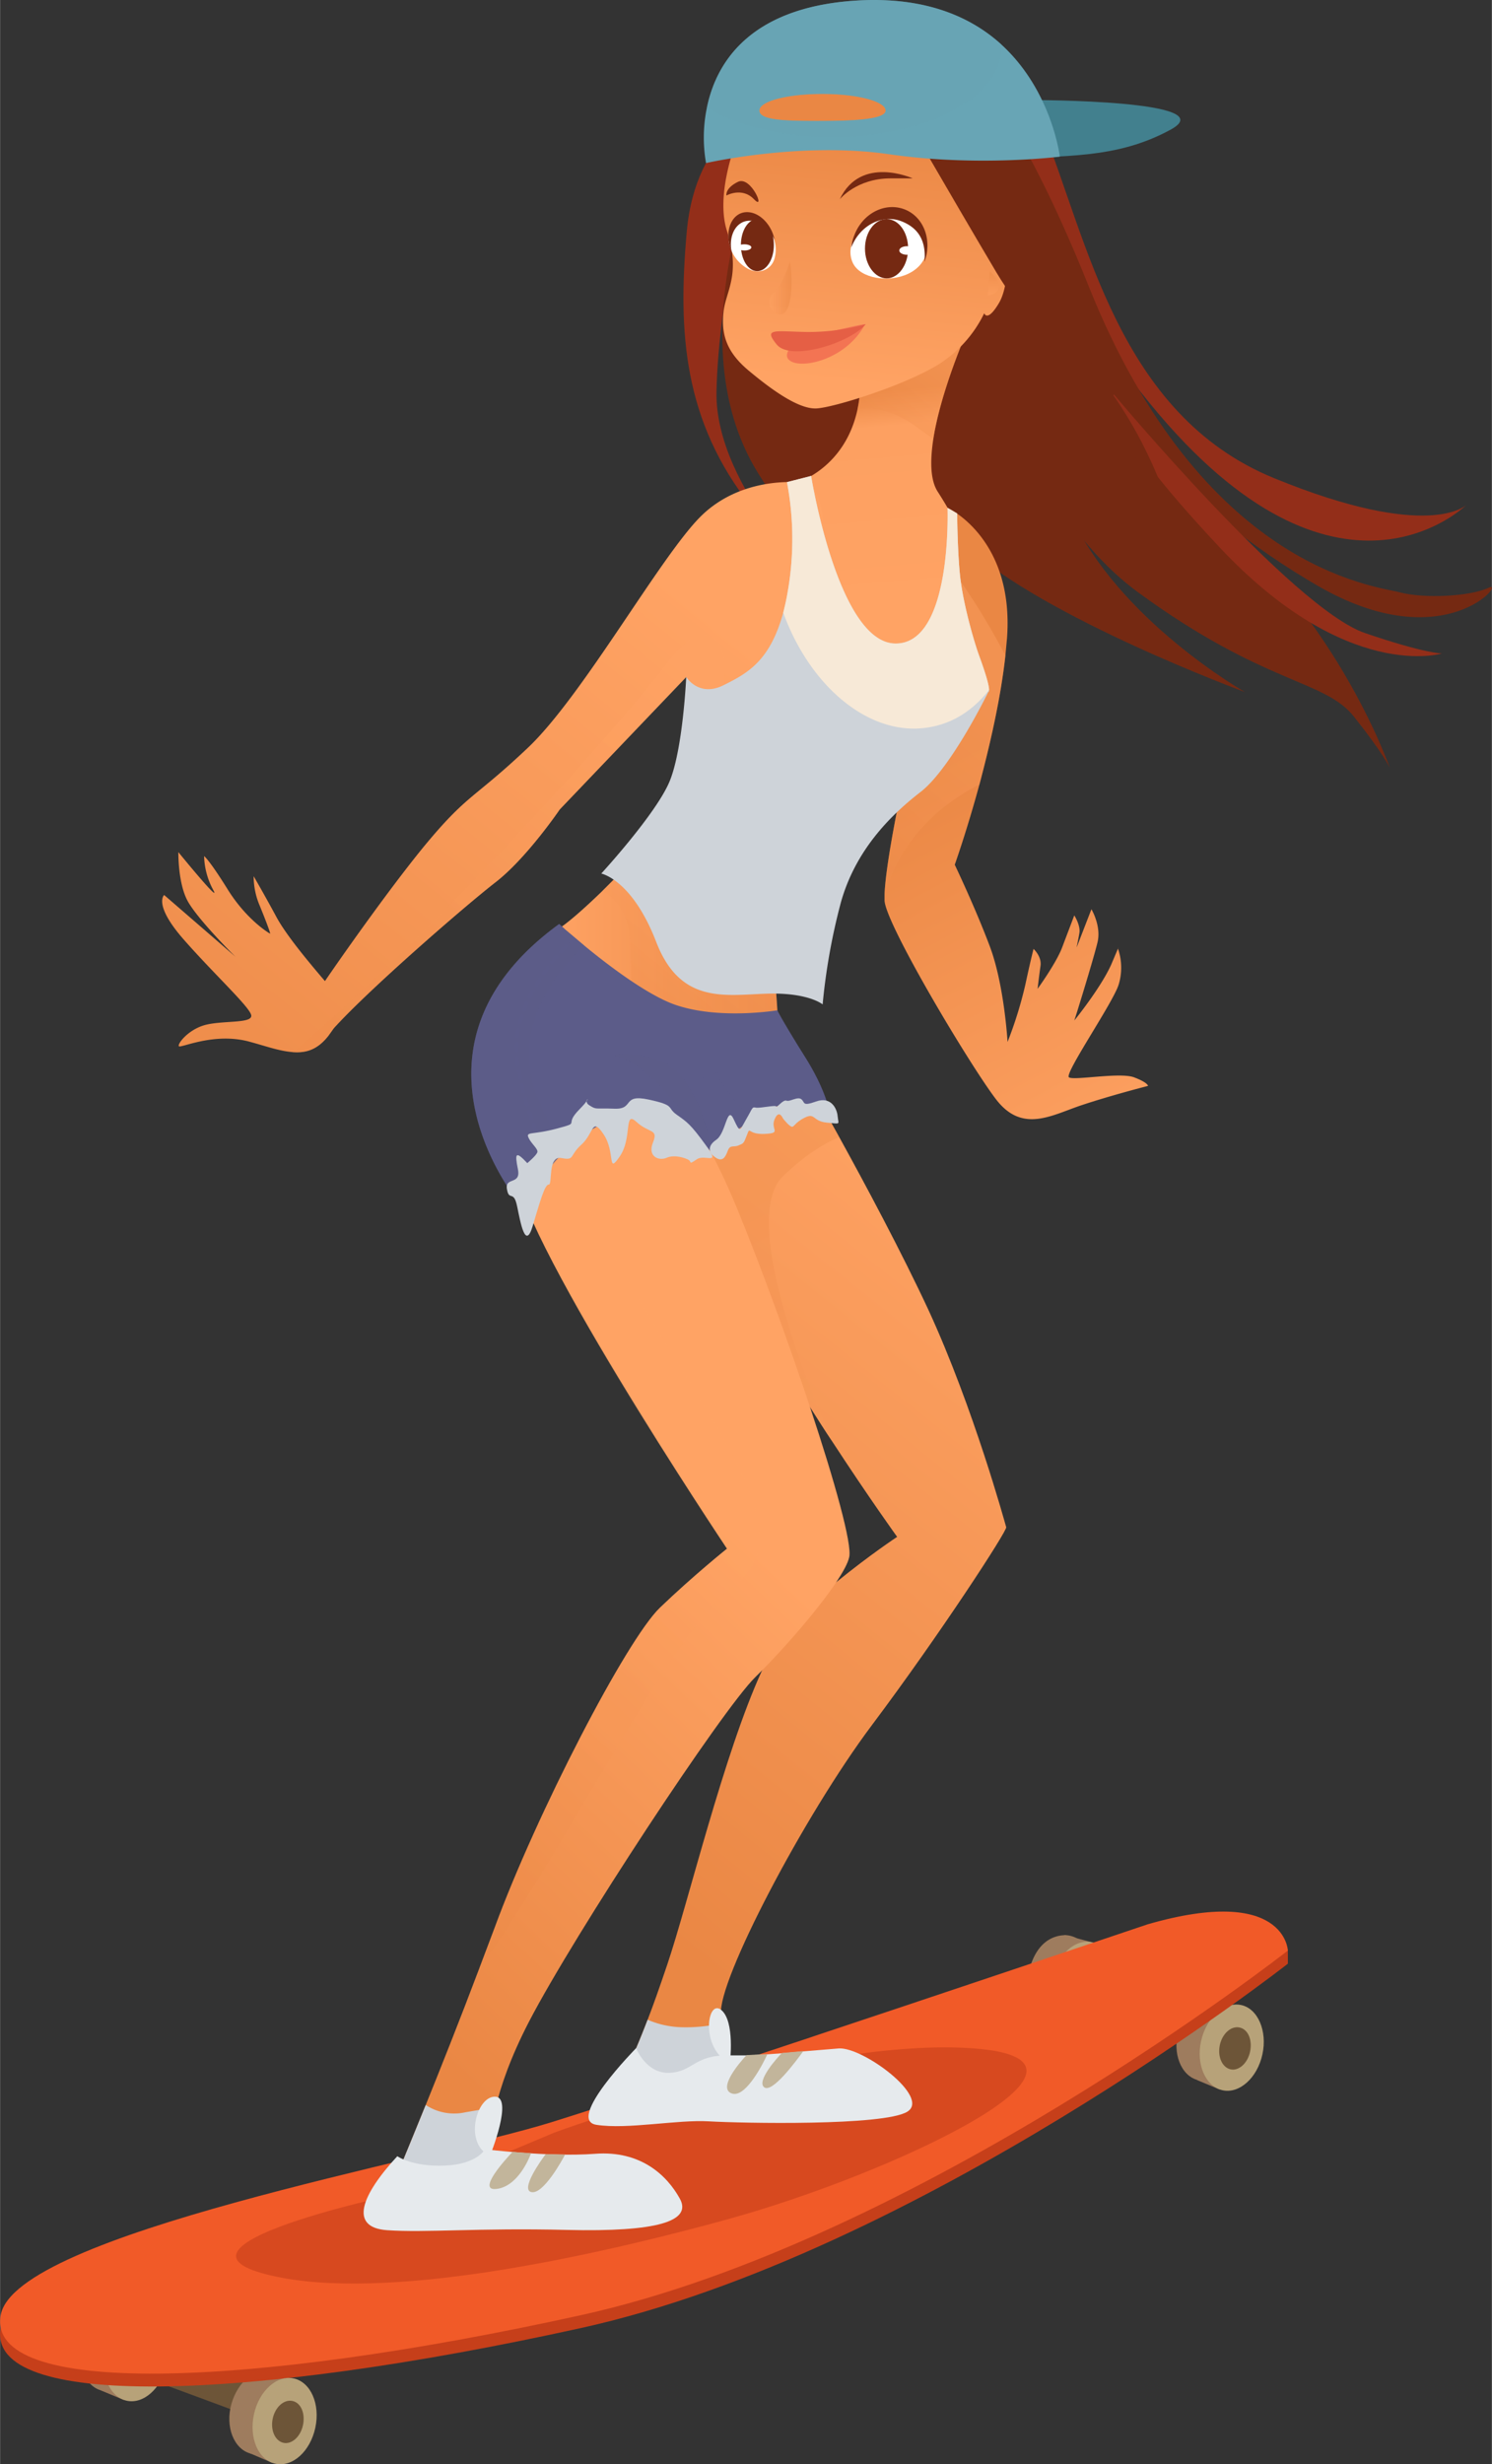 <svg xmlns="http://www.w3.org/2000/svg" xmlns:xlink="http://www.w3.org/1999/xlink" width="556.7" height="919.1" viewBox="-0.017 -0.026 556.646 919.129" style=""><rect x="-0.017" y="-0.026" width="556.646" height="919.129" fill="#333333" stroke="none"/><g><defs><linearGradient id="a" x1="204.44" y1="356.45" x2="293.38" y2="356.45" gradientUnits="userSpaceOnUse"><stop offset="0" stop-color="#ffa364"></stop><stop offset="1" stop-color="#ea8744"></stop></linearGradient><linearGradient id="b" x1="274.09" y1="339.14" x2="231.98" y2="391.03" xlink:href="#a"></linearGradient><linearGradient id="c" x1="379.6" y1="437.1" x2="188.41" y2="675.91" xlink:href="#a"></linearGradient><linearGradient id="d" x1="342.38" y1="542.18" x2="290.36" y2="444.43" xlink:href="#a"></linearGradient><linearGradient id="e" x1="417.33" y1="353.78" x2="417.2" y2="353.53" xlink:href="#a"></linearGradient><linearGradient id="f" x1="436.12" y1="434.83" x2="354.73" y2="281.9" xlink:href="#a"></linearGradient><linearGradient id="g" x1="364.89" y1="247.7" x2="292.88" y2="336.46" xlink:href="#a"></linearGradient><linearGradient id="h" x1="336.41" y1="228.09" x2="329.26" y2="145.8" gradientUnits="userSpaceOnUse"><stop offset="0" stop-color="#ffa364"></stop><stop offset=".84" stop-color="#fda061"></stop><stop offset="1" stop-color="#ea8744"></stop></linearGradient><linearGradient id="i" x1="239.6" y1="206.55" x2="35.67" y2="457.89" xlink:href="#a"></linearGradient><linearGradient id="j" x1="252.81" y1="548.39" x2="100.53" y2="708.05" xlink:href="#a"></linearGradient><linearGradient id="k" x1="351.88" y1="128" x2="320.01" y2="167.26" xlink:href="#a"></linearGradient><linearGradient id="l" x1="317.18" y1="142.91" x2="327.02" y2="46.31" xlink:href="#a"></linearGradient><linearGradient id="m" x1="286.97" y1="107.37" x2="295.29" y2="107.37" xlink:href="#a"></linearGradient><linearGradient id="n" x1="238.26" y1="269.28" x2="94.85" y2="446.02" xlink:href="#a"></linearGradient><linearGradient id="o" x1="370.39" y1="109.5" x2="371.13" y2="102.3" xlink:href="#a"></linearGradient><linearGradient id="p" x1="230.02" y1="540.53" x2="126.38" y2="649.19" xlink:href="#a"></linearGradient></defs><title>summerlic155_80143588</title><g data-name="Layer 2" style="isolation:isolate"><path d="M406.8 740.6c-2.3 8.5-9.3 14-15.6 12.3s-9.4-10-7.1-18.5 7.2-12.2 12.5-12.6a8.2 8.2 0 0 1 3.1.3c6.3 1.7 9.4 10 7.1 18.5z" fill="#9e7c5e"></path><path d="M406.9 724.3v2.8h-11.4c-.1 0 1.7-5.4 1.7-5.4z" fill="#9e7c5e"></path><path d="M390.4 747.6c.2.5.7 4.7.7 4.7l8.4 3.5 6.4-11.5z" fill="#9e7c5e"></path><path d="M415.5 742.7c-1.9 8.8-8.6 14.8-14.9 13.5s-9.9-9.6-8-18.4 8.5-14.8 14.9-13.4 9.9 9.6 8 18.3z" fill="#b7a279"></path><path d="M462.3 763.5c-2.3 8.5-9.3 14-15.5 12.3s-9.5-10-7.1-18.5 9.3-14 15.5-12.3 9.4 10 7.1 18.5z" fill="#9e7c5e"></path><path d="M445.9 771.1a33.5 33.5 0 0 1 .7 4.7l8.4 3.5 6.4-11.5z" fill="#9e7c5e"></path><path d="M471 766.2c-1.9 8.8-8.6 14.8-14.9 13.4s-9.9-9.6-8-18.3 8.6-14.8 14.9-13.5 9.9 9.7 8 18.4z" fill="#b7a279"></path><path d="M466.4 765.2c-.9 4.3-4.2 7.3-7.3 6.6s-4.9-4.7-4-9 4.2-7.3 7.4-6.6 4.8 4.7 3.9 9z" fill="#6d5538"></path><path d="M95 902c-.2-.3-46.6-17.3-46.6-17.3l5.5-7.9s5.8 2.7 40.7 12.6z" fill="#6d5538"></path><path d="M53.4 879.3c-2.3 8.5-9.3 14-15.6 12.3s-9.4-10-7-18.5 9.3-14 15.5-12.3 9.4 10 7.1 18.5z" fill="#9e7c5e"></path><path d="M37 886.9c.2.5.7 4.7.7 4.7l8.4 3.5 6.4-11.5z" fill="#9e7c5e"></path><path d="M62.1 882c-1.9 8.8-8.6 14.8-14.9 13.4s-9.9-9.6-8-18.3 8.6-14.8 14.9-13.5 9.9 9.6 8 18.4z" fill="#b7a279"></path><path d="M108.9 902.8c-2.3 8.5-9.3 14-15.5 12.3s-9.5-10-7.1-18.5 9.3-14.1 15.5-12.4 9.5 10.1 7.1 18.6z" fill="#9e7c5e"></path><path d="M476.8 722.9l-.5 1.1c-5.5-5.4-18.4-10-48.1-1.5 0 0-176.4 59.5-222.4 73.8S5.6 837.9.2 868.3s90.8 27.7 216.5 0 263.8-135.9 263.8-135.9v-4.9z" fill="#c63f1a"></path><path d="M428.2 717.7s-176.4 59.5-222.4 73.8S5.6 833.1.2 863.5s90.8 27.7 216.5 0 263.8-136 263.8-136-.9-24.6-52.3-9.8z" fill="#f15a28"></path><path d="M92.5 910.4a32.4 32.4 0 0 1 .7 4.6l8.4 3.6s6.2-11 6.4-11.5z" fill="#9e7c5e"></path><path d="M117.6 905.5c-1.9 8.8-8.5 14.8-14.9 13.4s-9.9-9.6-8-18.4 8.6-14.8 14.9-13.4 9.9 9.6 8 18.4z" fill="#b7a279"></path><path d="M113 904.5c-.9 4.3-4.2 7.3-7.3 6.6s-4.9-4.7-4-9 4.2-7.3 7.4-6.6 4.8 4.7 3.9 9z" fill="#6d5538"></path><path d="M155.8 816.8c-2.2.1-97.7 19.8-58.2 31s114.1-3.6 174.3-20.2 151.4-59.1 91.5-63.6-156.6 31.4-156.6 31.4z" fill="#c63f1a" opacity=".6"></path><path d="M292.8 344c-7.4 14.7-.7 31.8-3.4 42.9a6.3 6.3 0 0 1-.9 2.2c-5.2 7.2-25.7-2.1-50.7-8.9-27.2-7.4-38.9-28.5-30.9-32.9 4.1-2.2 11.5-8.9 17.8-15l9.8-9.8 1.3-1.3h1c6.3.8 41.9 6 53.2 14.8 2.2 1.8 3.5 3.7 3.4 5.7a4.9 4.9 0 0 1-.6 2.3z" fill="url(#a)"></path><path d="M292.8 344c-7.4 14.7-.7 31.8-3.4 42.9a6.3 6.3 0 0 1-.9 2.2c-13-1.9-47-8.4-50.6-12.5s-1.7-10.3-3-27c-.8-10.1-6.1-15-10.2-17.3l9.8-9.8 2.3-1.2c6.3.8 41.9 6 53.2 14.8l3.4 5.7a4.9 4.9 0 0 1-.6 2.2z" opacity=".4" fill="url(#b)" style="mix-blend-mode:multiply"></path><path d="M325.3 643.4c-25.5 34-57.7 95.7-56.3 107.8l.3 3.4c.6 9.7-1.1 14.3 3.7 17.1s-26.4 12.1-26.4 12.1l-13.1-11.6s2.9-5.3 8.1-18.9c2.1-5.4 4.5-12.2 7.3-20.5 7.8-23 21.1-78.7 35.4-109.8 3.8-8.3 7.7-14.8 11.5-18.5 5.4-5.3 11-10.1 16.2-14.4 12.5-10.2 22.7-16.9 22.7-16.9s-10.6-14.7-24.3-35.7c-2.7-4-5.4-8.3-8.2-12.7-12.5-19.8-26.2-42.9-36.3-64.3-2.7-5.6-4.9-10.6-6.9-15.2-7.9-18.5-10.9-29.9-12-36.7s.1-9.4.1-9.4l21.7 1.8 28.1 2.3 4.7.4s.8 1.2 2 3.5 5.4 9.4 9.5 16.9c9.6 17.4 23.3 43 33.3 64.5 16.9 36.7 28.6 79.7 29 81s-24.6 39.8-50.1 73.8z" fill="url(#c)"></path><path d="M310.4 537.5c-2.7-4-5.4-8.3-8.2-12.7-12.5-19.8-26.2-42.9-36.3-64.3-2.7-5.6-4.9-10.6-6.9-15.2l-4-41.6 13.8-2.7 18-3.5 10.1 5.8 6.7 3.9c2 3.5 5.4 9.4 9.5 16.9-5.8 2.4-12.9 6.8-20.9 14.5-15.5 14.8 6.4 71.7 18.2 98.9z" opacity=".3" fill="url(#d)" style="mix-blend-mode:multiply"></path><path d="M334.1 116.8s-3.1 59.5 26.1 86.6 104.3 54.7 104.3 54.7-47.3-26.8-65.2-66.4S377 84.9 358.5 71.4s-24.4 45.4-24.4 45.4z" fill="#752912"></path><path d="M417.3 353.3a1 1 0 0 1-.2.5z" fill="url(#e)"></path><path d="M428.3 405s-13.7 3.5-24.8 7.2-22.1 10.6-31.9-2.2-41.1-65.2-41.6-74.1v-2.1c.3-10.4 5.2-34.1 5.2-34.1s18.2-51.8 20.7-86.4c.7-9.9.2-18.4-2.4-23.9.8.3 24.9 11.9 22.2 48.6l-.6 6.5c-1.8 16.3-5.9 33.8-9.7 48.1-4.7 17.3-9.2 29.9-9.2 29.9s7.7 16.1 13.1 30.5 6.6 35.6 6.6 35.6a149.8 149.8 0 0 0 6.6-21.2c2.2-10.2 3.1-13.5 3.1-13.5s3.1 2.8 2.6 6.3-1.1 8.6-1.1 8.6 7.2-9.9 9.3-15.8l4.4-11.6s2.4 3.7 1.9 6.6-1 5-1 5.3l5.5-14.2s3.7 6.2 2.3 12.2-8.3 28.3-8.7 29.3c.6-.7 10-12.4 13.8-20.9l2.5-5.9a21.6 21.6 0 0 1 .2 13.6c-2.4 7.1-20.3 33.1-18.5 34.4s19-2 24.3 0 5.2 3.2 5.2 3.2z" fill="url(#f)"></path><path d="M375.1 244.5c-1.8 16.3-5.9 33.8-9.7 48.1-10.2 5.1-28.5 17.2-35.4 41.2.3-10.4 5.2-34.1 5.2-34.1s18.2-51.8 20.7-86.4a256.2 256.2 0 0 1 19.2 31.2z" opacity=".4" fill="url(#g)" style="mix-blend-mode:multiply"></path><path d="M284.8 41.1s-25.2 7.4-28.6 45.3-1.1 70.7 24.1 102.6 27.9 31.9 27.9 31.9-41.6-38.6-40.9-74.8 13-85.2 13-85.2z" fill="#932e19"></path><path d="M288.7 45.4s-39.1 77.9-5.8 131.2 48.9 52.3 48.9 52.3l-4.5-111z" fill="#752912"></path><path d="M343.5 6.5s28.1-1.6 45.2 40.6 28.5 107.4 86.6 131.2 71.8 10 71.8 10-48 47.7-117.8-37.5S382.4 22 343.5 6.5z" fill="#932e19"></path><path d="M334.1 3.5s29.8-2.3 72.1 103.3 107 111.7 116 114.1 26.2 1.6 33.2-1.7-16.1 26.8-63.7-.7-94.6-74.8-111.3-120.9-46.3-94.1-46.3-94.1z" fill="#752912"></path><path d="M359.2 103.8s18.1 82.5 65.4 117.1 69.5 32.5 80.5 46.3 13.4 19.1 13.4 19.1-21.5-61.7-73.1-98.3-50.3-138.9-86.2-84.2z" fill="#752912"></path><path d="M415.6 147.1s66.8 79.9 93.7 89c22.5 7.7 28.7 7.6 28.7 7.6s-35.5 11-83-39.6-39.4-57-39.4-57z" fill="#932e19"></path><path d="M348.2 163.7c-1.2 8-1.2 15.2 1.6 19.6 9.4 14.8 7.4 13.1 2.4 35.2s19.4 34.6-2 41.6-47-12.4-47-13.7-5.7-66.5-5.7-66.5 17.7-5.3 22.4-27.2a56 56 0 0 0 1.1-8.6c.6-12.8 7.6-20.2 15.6-24 10.5-4.8 22.8-3.5 25.3.9l-2.3 5.3c-3.3 8.1-9.3 23.9-11.4 37.4z" fill="url(#h)"></path><path d="M269.5 269.3a9.5 9.5 0 0 1-2.9.9c-9.2 1.3-10.6-17.7-10.6-17.7l-47.2 49.4S196.5 320 184.9 329s-47.3 40-60.4 54.5l-2 2.8c-4 5.1-8.2 6.5-13.3 6.1s-9.9-2.2-16.2-3.9c-13.2-3.6-25.6 2.5-26.3 1.7s3.7-6.6 10.5-8.1 16.9-.4 16.5-3.4-13.7-15.2-25.2-28.3-7.3-16.6-7.3-16.6l26.7 23.1c-.9-.8-14.2-14.1-17.9-20.8s-3.5-18.3-3.5-18.3 16.3 20 13 14.1a28 28 0 0 1-3.4-12.6s1.7 1 8.8 12.4 15.4 16.3 15.8 16.5-2.3-6.7-4.2-11.3a27.8 27.8 0 0 1-1.9-10.1s3.8 6.5 8.6 15.4c2.4 4.4 6.9 10.3 10.8 15.1s7.2 8.6 7.2 8.6c5.1-7.5 23-33.1 36.6-49.8 16.7-20.3 18.6-17.8 39.1-37.2s49.3-71.1 64.4-86.2 36.2-12.8 36.2-12.8l5.4 1.1c16.4 23.2-21.6 82.2-33.4 88.3z" fill="url(#i)"></path><path d="M316.8 580.8c-.5 2.3-2.3 5.5-4.8 9.3-6.7 10-18.6 23.7-27.7 32.9l-2.5 2.5c-12.4 12.1-67.4 95.7-84.4 128.4-7.1 13.7-10.5 24-12.5 32-2.9 11.1-3.4 17.8-8 23-8.1 8.9-26.9-2.3-26.9-2.3s3.5-8.4 8.8-21.5 12.8-31.9 20-51l5.7-15.1c15.6-42.5 49.2-107.4 61.7-119.4s25-22 25-22-81.8-122.5-78.7-143.1c.8-4.9 4.3-9 9.3-12.4 15.5-10.4 44.8-13.5 44.8-13.5h.4c2.1.2 12 3.5 27.8 41.7 8.5 20.6 19 49.2 27.4 74.5 9.2 27.7 15.8 51.3 14.6 56z" fill="url(#j)"></path><path d="M385.6 37.3s71.3 0 51.2 11-39.5 9.7-64.8 11 13.6-22 13.6-22z" fill="#42808e"></path><path d="M310.2 419s-9-14-25.4-3.9-19.8 14.2-19.8 14.2-15.8-19.3-36.3-11.9c-7 2.5-13.2 7.2-18.3 12.2a97.1 97.1 0 0 0-15.5 20.7s-51-58.7 13.7-105.7l2.3 2.1 7 5.9c9.2 7.6 23.4 18.3 33.6 22 16.5 5.9 38.5 2.2 38.5 2.2s.8 1.9 7.6 13l3 4.8c9.6 15.4 9.6 24.4 9.6 24.4z" fill="#5c5c89"></path><path d="M229.7 393.2s16-2 24.4 8.2 12 28.1 11 27.9-18.9-31.6-35.4-35.4z" fill="#5c5c89" opacity=".5" style="mix-blend-mode:screen"></path><path d="M200.3 408.6a208.3 208.3 0 0 0 10.1 21 97.1 97.1 0 0 0-15.5 20.7s-51-58.7 13.7-105.7l2.3 2.1 7 5.9c-7.8 7.3-28.2 29.5-17.6 56z" fill="#5c5c89" opacity=".5" style="mix-blend-mode:screen"></path><g fill="#5c5c89"><path d="M212.9 351.8l-.5-.2a.6.6 0 0 1 .1-.9l1-1a.6.6 0 0 1 .9.1.6.6 0 0 1-.1.9l-.9.9z"></path><path d="M202.3 427.2a.6.6 0 0 1-.6-.3l-1.2-2.4a.7.7 0 0 1 .3-.9.7.7 0 0 1 .9.4 21.8 21.8 0 0 0 1.2 2.2.8.8 0 0 1-.3.9zm-2.3-4.7a.6.6 0 0 1-.6-.4l-1-2.4a.7.7 0 0 1 .4-.8.7.7 0 0 1 .9.3q.5 1.4.9 2.4a.7.7 0 0 1-.3.9zm-1.8-4.8a.8.8 0 0 1-.7-.4 24.1 24.1 0 0 0-.8-2.5.6.6 0 0 1 .4-.8.6.6 0 0 1 .9.4c.3.8.5 1.7.8 2.4a.8.8 0 0 1-.4.9zm-1.6-4.9a.6.6 0 0 1-.6-.5 18.2 18.2 0 0 1-.7-2.5.6.6 0 0 1 .4-.8.8.8 0 0 1 .9.4l.6 2.5a.6.6 0 0 1-.4.8zm-1.3-5a.8.8 0 0 1-.7-.5l-.6-2.6a.9.9 0 0 1 .5-.8c.4 0 .8.2.8.5l.6 2.5c.1.4-.1.8-.5.8a.1.1 0 0 1-.1.1zm-1.2-5.1a.6.6 0 0 1-.6-.5c-.2-.8-.3-1.7-.5-2.6a.6.6 0 0 1 .5-.7.6.6 0 0 1 .8.5c.2.9.3 1.7.5 2.5a.7.7 0 0 1-.5.8zm-.9-5.1a.8.8 0 0 1-.7-.5l-.3-2.6a.8.8 0 0 1 .6-.8.7.7 0 0 1 .7.6l.3 2.5a.6.6 0 0 1-.5.8zm-.5-5.1a.7.7 0 0 1-.7-.7v-.7a12.1 12.1 0 0 1 .1-1.9c0-.4.3-.6.7-.6a.7.7 0 0 1 .6.7v2.5a.7.7 0 0 1-.7.7zm.3-5.2h-.1a.7.7 0 0 1-.6-.7 20.2 20.2 0 0 1 .4-2.6.8.8 0 0 1 .8-.6.7.7 0 0 1 .5.8c-.1.9-.3 1.7-.4 2.5a.6.6 0 0 1-.6.6zm.9-5.1h-.1a.6.6 0 0 1-.5-.8 23.3 23.3 0 0 1 .7-2.5.5.5 0 0 1 .8-.4.6.6 0 0 1 .5.8 21.7 21.7 0 0 0-.7 2.4.8.8 0 0 1-.7.5zm1.6-4.9h-.3a.9.9 0 0 1-.4-.9l1-2.4a.7.7 0 0 1 .9-.4.7.7 0 0 1 .3.9l-.9 2.4a.8.8 0 0 1-.6.4zm2-4.8h-.3a.8.8 0 0 1-.3-.9l1.2-2.3a.6.6 0 0 1 .9-.3.7.7 0 0 1 .3.9l-1.2 2.3a.6.6 0 0 1-.6.3zm2.5-4.5h-.4a.7.7 0 0 1-.2-.9l1.4-2.2a.6.6 0 0 1 .9-.2.7.7 0 0 1 .2.9c-.4.7-.9 1.4-1.3 2.2a.9.9 0 0 1-.6.2zm2.8-4.4h-.4a.7.7 0 0 1-.2-.9l1.6-2.1a.7.7 0 0 1 .9-.2.8.8 0 0 1 .2 1l-1.6 2a.5.5 0 0 1-.5.2zm3.1-4.1l-.4-.2a.6.6 0 0 1-.1-.9c.6-.7 1.1-1.4 1.7-2a.6.6 0 0 1 .9-.1.6.6 0 0 1 .1.9l-1.7 2a.5.5 0 0 1-.5.3zm3.4-4a.6.6 0 0 1-.5-.2.6.6 0 0 1 0-.9l1.8-1.9a.6.6 0 0 1 .9 0 .6.6 0 0 1 .1.9l-1.8 1.9z"></path><path d="M204.4 430.5l-.5-.2-.8-1.2a.6.6 0 0 1 .2-.9.7.7 0 0 1 .9.2 5.1 5.1 0 0 0 .7 1 .6.6 0 0 1 0 .9.6.6 0 0 1-.5.2z"></path></g><path d="M359.6 126.3c-3.3 8.1-9.3 23.9-11.4 37.4l-4.8-3.4c-9.4-7.3-17.3-8.6-23.5-7.6a56 56 0 0 0 1.1-8.6c.6-12.8 7.6-20.2 15.6-24H357z" opacity=".4" fill="url(#k)" style="mix-blend-mode:multiply"></path><path d="M279.3 42.5c-1.3 1-13.4 27.1-8.1 43.6s-.5 22.4-1.3 30.4.9 14.6 9.4 21.7 18.8 14.6 25.5 14.1 30.8-8 44-15.6a46.4 46.4 0 0 0 18.4-19.9s1.1 3.6 5.5-3.8 4.3-26.4-3.3-21.7 6-19.2.4-29.3-52.3-49.2-90.5-19.5z" fill="url(#l)"></path><path d="M297.8 126.6s-7.6 5.8-2.4 8.3 20.6-1.4 27.3-13.9c.5-.8-24.9 5.6-24.9 5.6z" fill="#f37453"></path><path d="M313.3 74.3s6.2-7.8 19-7.8h8.2s-19.4-8.8-27.2 7.8z" fill="#752912"></path><path d="M271 72.9s5.8-3.3 10.3 1.4-1.1-8.9-6-6.5-4.3 5.1-4.3 5.1z" fill="#752912"></path><path d="M294.7 97.6s-2.5 8.2-6 11.4-1 8.9 3 8.1 4.1-13.6 3-19.5z" opacity=".5" fill="url(#m)" style="mix-blend-mode:multiply"></path><path d="M330 30s24.6 42.7 41.7 71.5 67.6 80.1 69.9 102.6l2.3 22.5s-1.8-51.5-40.6-94.4-29.8-81.1-29.8-81.1L352.3 30z" fill="#752912"></path><path d="M323 120.9a80.1 80.1 0 0 1-22 2.9c-11.9-.2-16.4-1.6-11.2 4.7s27.2-.5 33.2-7.6z" fill="#e55f45"></path><path d="M344.6 85.8c2.8 5.8 1.4 12.9-5.8 16.3s-17.8 1.8-20.6-4 1-13.4 8.3-16.8 15.4-1.4 18.1 4.5z" fill="#fff"></path><path d="M272.1 85.2a13.8 13.8 0 0 0 5.6 14.2c5 3.6 10.2 1.3 11.3-3.2a12.3 12.3 0 0 0-4.9-13.2c-5-3.6-10.9-2.3-12 2.2z" fill="#fff"></path><path d="M338.8 92.7c0 6.1-3.6 11.1-8 11.1s-8.1-5-8.1-11.1 3.6-11 8.1-11 8 4.9 8 11z" fill="#752912"></path><path d="M317.6 92.3c3.1-8.2 11.5-12.6 18.7-9.8s9.2 8.4 8.6 15.1c3-8.1-.3-16.9-7.6-19.6s-15.6 1.7-18.6 9.8a15.4 15.4 0 0 0-1.1 4.6z" fill="#752912"></path><path d="M288.7 91.4c0 5.4-2.8 9.7-6.2 9.7s-6.1-4.3-6.1-9.7 2.7-9.7 6.1-9.7 6.2 4.3 6.2 9.7z" fill="#752912"></path><path d="M272.9 93.6c-1.1-6 1.8-11.1 6.5-11.3s7.7 2.8 9.6 7.2c-1.2-6-5.9-10.6-10.6-10.4s-7.6 5.4-6.4 11.4a16.8 16.8 0 0 0 .9 3.2z" fill="#752912"></path><path d="M341.3 93.4c0 .9-1.3 1.6-2.9 1.6s-2.9-.7-2.9-1.6 1.3-1.6 2.9-1.6 2.9.7 2.9 1.6z" fill="#fff"></path><path d="M280.3 92.2c0 .7-1.1 1.2-2.6 1.2s-2.6-.5-2.6-1.2 1.2-1.1 2.6-1.1 2.6.5 2.6 1.1z" fill="#fff"></path><path d="M373.4 16.4C362.3 6.4 345.7-1.1 320.9.1c-41.1 2.1-53.8 23.3-57.2 40.1a54.6 54.6 0 0 0-.3 20.6s35.3-8.1 68.3-3.3 63.7.9 63.7.9-2.9-24.7-22-42zM306.8 35c13.1 0 23.6 2.8 23.6 6.2s-12.3 3.9-25.4 3.9-21.7-.4-21.7-3.9 10.5-6.2 23.5-6.2z" fill="#68a5b5"></path><path d="M269.5 260.2a45.9 45.9 0 0 1-2.9 10c-9.2 1.3-10.6-17.7-10.6-17.7l-47.2 49.4S196.5 320 184.9 329s-47.3 40-60.4 54.5l-2 2.8c-4 5.1-8.2 6.5-13.3 6.1 1.8-1.4 3.7-3 5.6-4.7 57.4-50 120.4-122.1 134.1-140.5s24.6-11.5 20.6 13z" opacity=".4" fill="url(#n)" style="mix-blend-mode:multiply"></path><path d="M369 257.3c0 .9-.3.8-.3.8s-13.8 28.4-25.3 37.3-24.3 21.9-29.7 41.2a231 231 0 0 0-6.8 38s-5.3-4.5-20.9-4-32.2 4-41.2-19.3-20.5-25.5-20.5-25.5 20.5-22.3 25.5-34.4 6.2-38.9 6.2-38.9 4.7 7.6 13.8 3.1 17.4-9 22.4-27.1c.5-2 1-4.1 1.4-6.3a114 114 0 0 0 0-42.4l9-2.3s10 62.2 31.4 62.5 19.5-50.6 19.5-50.6l3.6 2.1s.1 16 1.3 25.1 4.5 21.1 6.7 27.4c3.2 8.7 3.9 12 3.9 13.3z" fill="#ced3d9"></path><path d="M369 257.3c-5.5 7.1-12.7 12-21.1 13.7-22 4.7-45.2-13.7-55.7-42.5.5-2 1-4.1 1.4-6.3a114 114 0 0 0 0-42.4l9-2.3s10 62.2 31.4 62.5 19.5-50.6 19.5-50.6l3.6 2.1s.1 16 1.3 25.1 4.5 21.1 6.7 27.4c3.2 8.7 3.9 12 3.9 13.3z" fill="#f7e9d7"></path><path d="M369.3 101.1s-.8 8.6-.8 9 8.7-1.2.8-9z" opacity=".4" fill="url(#o)" style="mix-blend-mode:multiply"></path><path d="M184.9 785.9c-2.9 11.1-3.4 17.8-8 23-8.1 8.9-26.9-2.3-26.9-2.3s3.5-8.4 8.8-21.5a19.3 19.3 0 0 0 14.9 2.7z" fill="#ced3d9"></path><path d="M246.6 783.8l-13.1-11.6s2.9-5.3 8.1-18.9a33.9 33.9 0 0 0 12.9 2.8 59.7 59.7 0 0 0 14.8-1.5c.6 9.7-1.1 14.3 3.7 17.1s-26.4 12.1-26.4 12.1z" fill="#ced3d9"></path><path d="M148.2 804.2s5.5 4 17.7 3.5 15-6.1 15-6.1 23.9 3 41.1 1.7 26.9 8.2 31.6 16.7-8.5 12.5-42.1 11.7-52.7 1.1-67.1.1-9.6-13.1 3.8-27.6z" fill="#e6eaed"></path><path d="M338.5 787.6c-8.7 5.4-62.1 4.3-74 3.6s-30.4 3.1-42 1.3 14.8-28.6 14.8-28.6 3.7 9.6 12.5 9.2 9.1-6.7 22.1-6.5h6.6l7.8-.4 5.4-.4 8-.7L313 764c9-.5 34.3 18.2 25.5 23.6z" fill="#e6eaed"></path><path d="M272.3 769.5s2-15.7-3.3-19.9-7.8 14.7 3.3 19.9z" fill="#e6eaed"></path><path d="M182.8 804s8.9-22 1.8-22-11.6 17.8-1.8 22z" fill="#e6eaed"></path><path d="M191.2 802.6c-2.3 2.4-13.7 14.8-5.9 13.8s12-11.1 12.8-13.3z" fill="#c2b59b" style="mix-blend-mode:multiply"></path><path d="M203.6 803.4c-1.7 2.2-9.7 13.4-5.3 14.2s11.3-11.7 12.5-14z" fill="#c2b59b" style="mix-blend-mode:multiply"></path><path d="M278.5 766.5c-2.7 2.9-10.8 12.4-5.5 14.3s12.1-12 13.3-14.7z" fill="#c2b59b" style="mix-blend-mode:multiply"></path><path d="M299.7 765c-2.7 3.7-11.6 15.8-14.6 13.5s4.9-11.1 6.6-12.8z" fill="#c2b59b" style="mix-blend-mode:multiply"></path><path d="M373.4 16.4C362.3 6.4 345.7-1.1 320.9.1c-41.1 2.1-53.8 23.3-57.2 40.1 11.5 6.7 28.2 10.9 46.9 10.9 34.7 0 62.9-14.7 62.9-32.8 0-.7-.1-1.3-.1-1.9zM305 45.1c-13 0-21.7-.4-21.7-3.9s10.5-6.2 23.5-6.2 23.6 2.8 23.6 6.2-12.3 3.9-25.4 3.9z" fill="#68a5b5" opacity=".5" style="mix-blend-mode:screen"></path><path d="M273.6 591.5c-22.5 15.9-65.2 102.6-94.8 142.6l5.7-15.1c15.6-42.5 49.2-107.4 61.7-119.4s25-22 25-22-78.7-116.7-75.5-137.2c.7-5 6.4-11.2 11.4-14.6 5.2 6 5.9 11.4 12.4 24.5 35.2 70.5 85.1 119.3 54.1 141.2z" opacity=".2" fill="url(#p)" style="mix-blend-mode:screen"></path><path d="M196.7 433.8c-4.4-4.7-4.7-3.7-3.5 2.3s-4.9 2.7-4.1 7.4 2.5.1 3.8 6.4 3.1 16.4 5.8 7.4 4.5-15.6 6-15.5-.5-10.9 4.7-9.9 2.8-.8 7.5-5 3.8-10.6 8.3-3.8 1.2 15.2 6 8.2 1.4-17.3 6.2-12.9 8.3 2.5 6.2 7.7 2.1 7 5.1 5.7 7 .1 8.2.8-.2 2 3-.2 9.2 2.7 3.4-5.3-7.1-8.7-10.9-11.4-.2-3.4-10.4-5.6-5.2 3.7-12.8 3.4-6.5.5-9.4-1.3 2.4-4.6-3.7 1.6 1 4.6-8.3 7.1-11.8 1-10.6 3.5 3.8 4.2 3.2 5.5-3.7 3.9-3.7 3.9z" fill="#ced3d9"></path><path d="M254.7 402s4.7 6.8 6.7 12.3a147.3 147.3 0 0 1 3.8 15.4l17.6-9.9s-14.2-14.3-14.5-18.5-3.3 2.9-13.6.7z" fill="#5c5c89" opacity=".2" style="mix-blend-mode:multiply"></path><path d="M265.7 430.7c-.7-.7-2.2-3.1 1.5-5.6s4-13.1 6.5-7.7 2.2 4.3 4.7 0 2.1-4.6 3.6-4.3 7.5-1.1 7.6-.4 2.5-2.7 3.8-2.2 4.2-1.7 5.6-.5.2 2.7 5.5.8 7.7 2.3 8 5.5 1.4 2.9-4 2.4-4.3-3.8-8.2-1.9-4 3.7-5 3.4-2.7-2.5-3-2.8-1.6-3.9-3.3 0 2.9 5.2-3.7 5.5-5.3-3.1-6.6.3-1.3 3.2-3.2 4-3.1-.4-4 2-2.1 5-5.8 1.5z" fill="#ced3d9"></path></g></g></svg>
